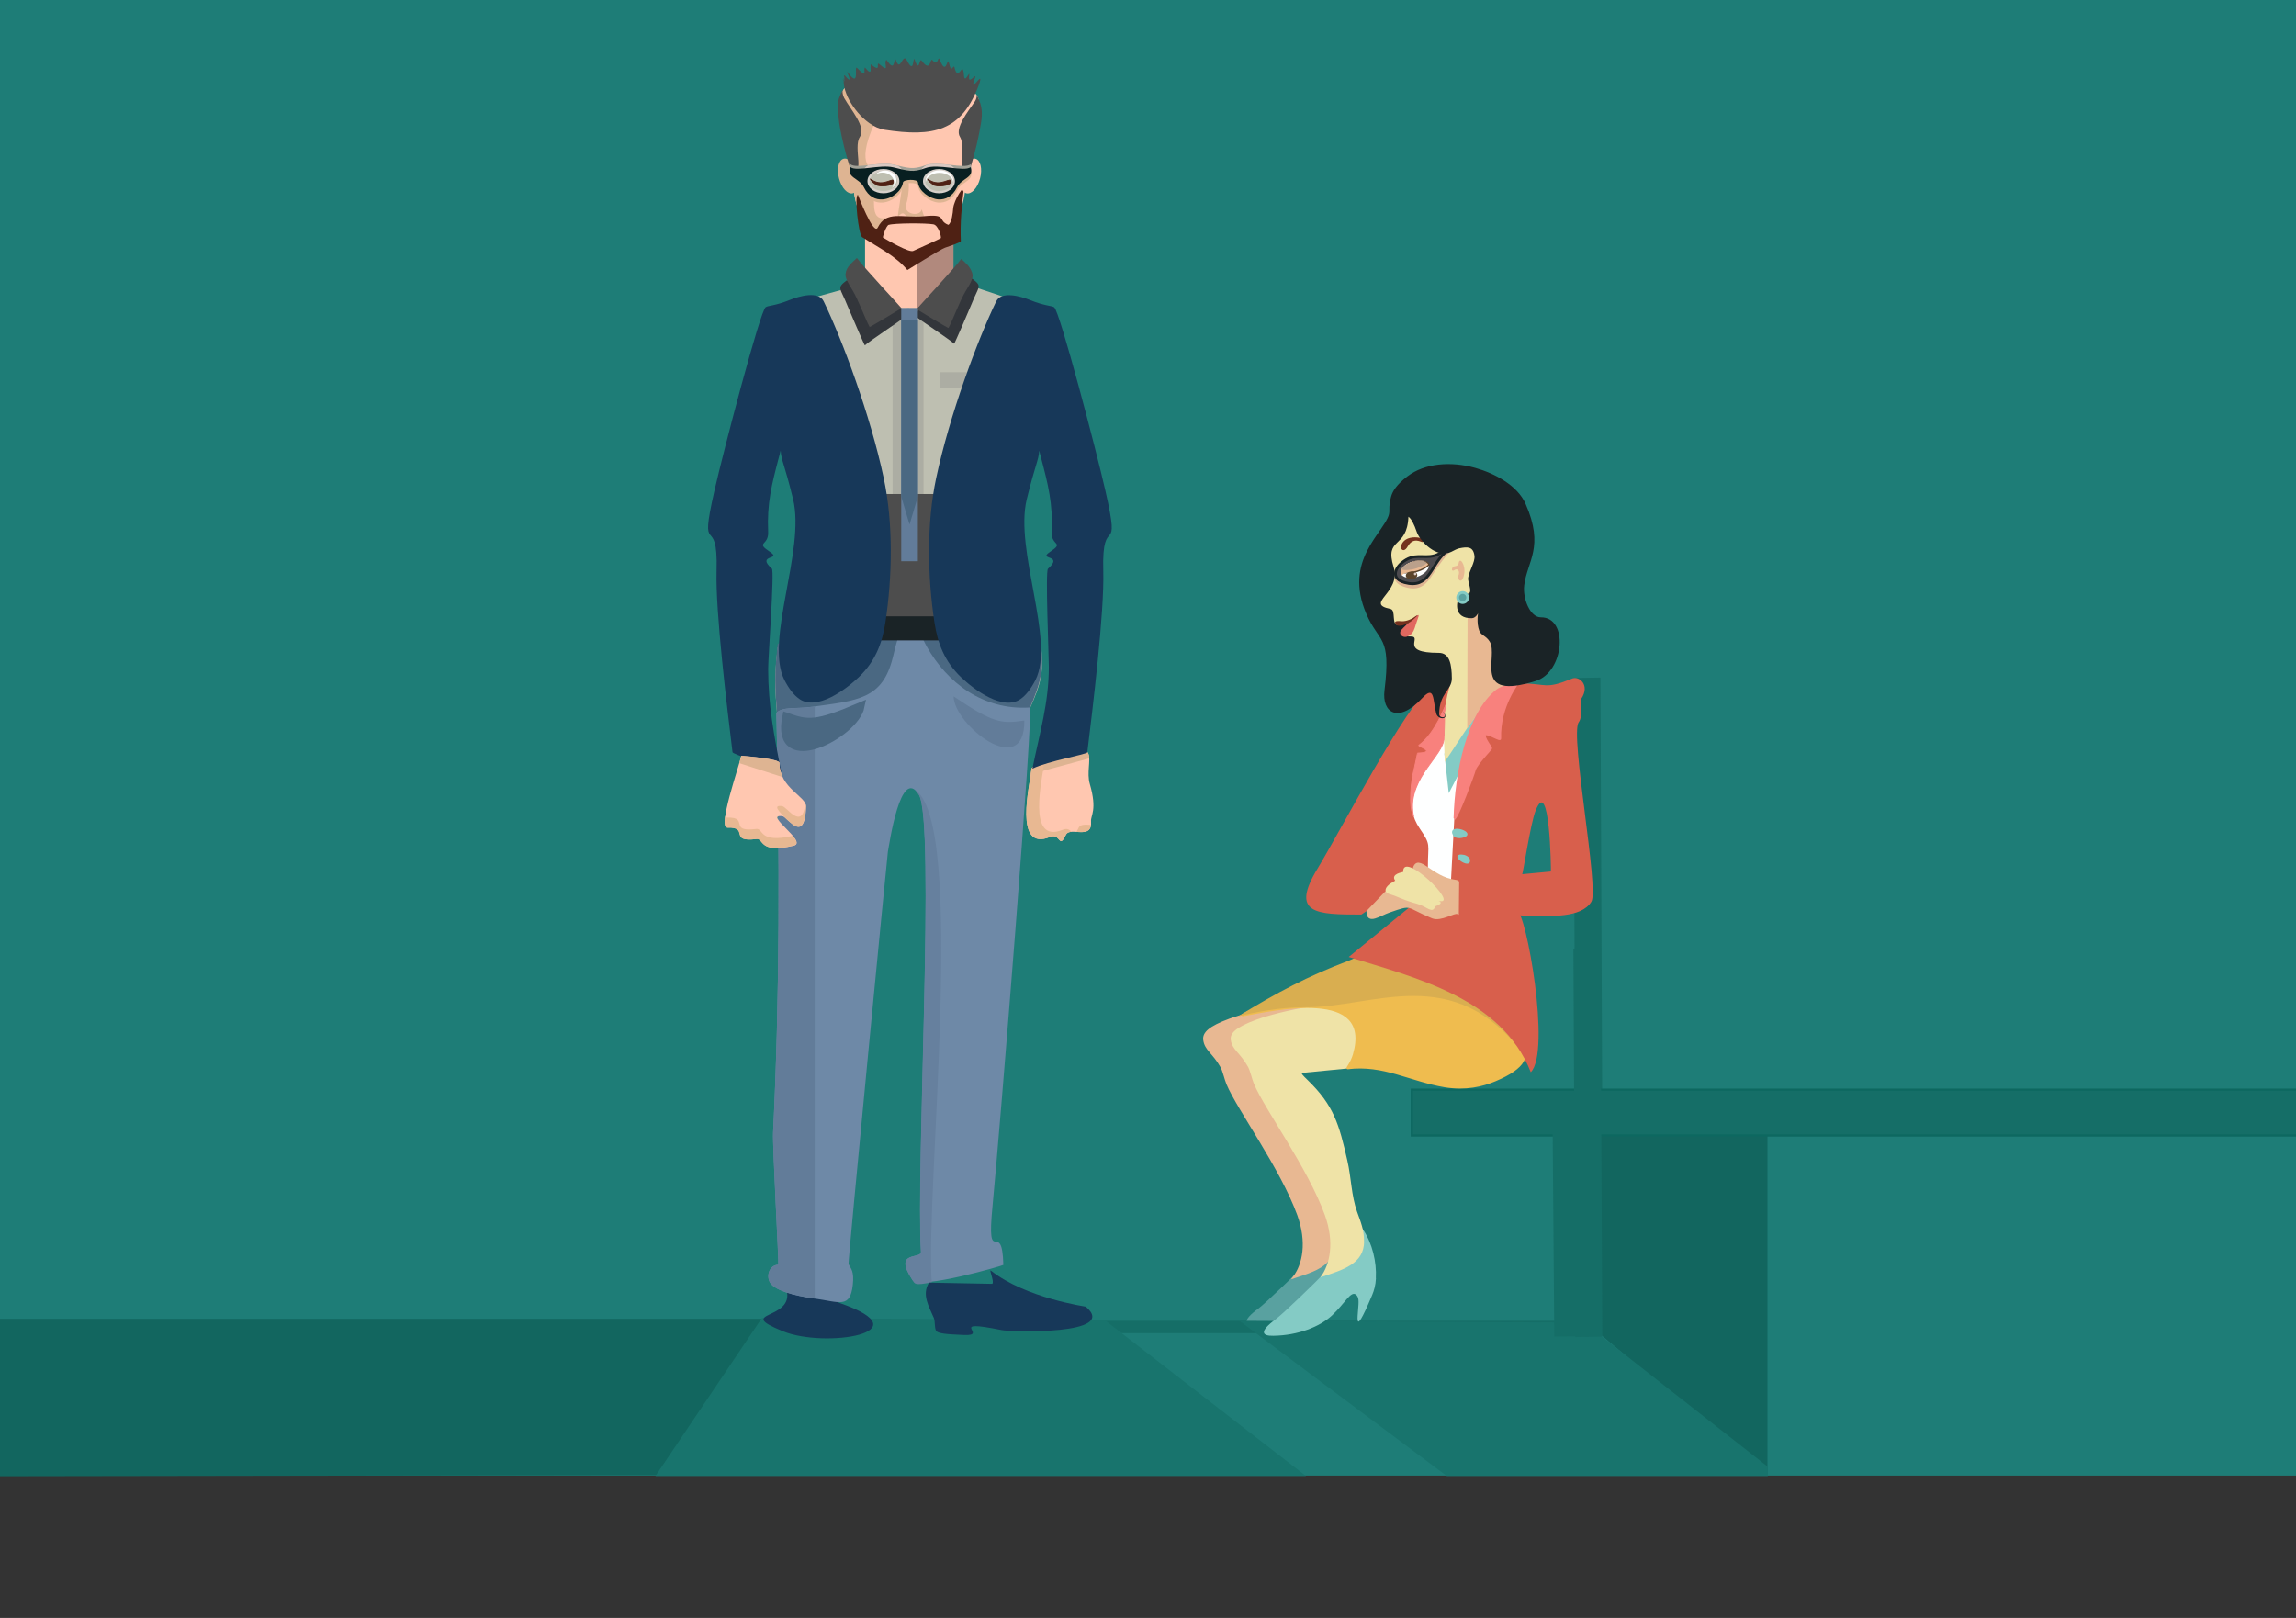 <?xml version="1.0" encoding="UTF-8"?>
<!DOCTYPE svg PUBLIC "-//W3C//DTD SVG 1.1//EN" "http://www.w3.org/Graphics/SVG/1.1/DTD/svg11.dtd">
<!-- Creator: CorelDRAW X6 -->
<svg xmlns="http://www.w3.org/2000/svg" xml:space="preserve" width="210mm" height="148mm" version="1.1" style="shape-rendering:geometricPrecision; text-rendering:geometricPrecision; image-rendering:optimizeQuality; fill-rule:evenodd; clip-rule:evenodd"
viewBox="0 0 21000 14800"
 xmlns:xlink="http://www.w3.org/1999/xlink">
 <rect x="0" y="0" width="21000" height="14800" fill="#333333" stroke="none"/>
 <defs>
  <style type="text/css">
   <![CDATA[
    .str13 {stroke:#4F2114;stroke-width:7.62}
    .str2 {stroke:#F8817D;stroke-width:7.62}
    .str6 {stroke:#0D6860;stroke-width:20}
    .str11 {stroke:#1A2326;stroke-width:20}
    .str10 {stroke:#5B432B;stroke-width:20}
    .str3 {stroke:#75311E;stroke-width:20}
    .str4 {stroke:#84CBC5;stroke-width:20}
    .str12 {stroke:#D6CFC9;stroke-width:20}
    .str8 {stroke:#E1685F;stroke-width:20}
    .str5 {stroke:#E8B892;stroke-width:20}
    .str7 {stroke:#EFBC4F;stroke-width:20}
    .str1 {stroke:#F8817D;stroke-width:20}
    .str0 {stroke:#1A2326;stroke-width:25}
    .str9 {stroke:#84CBC5;stroke-width:25}
    .str14 {stroke:#4A6882;stroke-width:75}
    .fil34 {fill:#081F21}
    .fil13 {fill:#12665F}
    .fil3 {fill:#156E67}
    .fil28 {fill:#173859}
    .fil14 {fill:#18746D}
    .fil11 {fill:#1A2326}
    .fil0 {fill:#1E7D77}
    .fil27 {fill:#33363B}
    .fil23 {fill:#4A6882}
    .fil7 {fill:#4C4A4E}
    .fil21 {fill:#4D4D4D}
    .fil25 {fill:#4F2114}
    .fil12 {fill:#59A1A0}
    .fil19 {fill:#5B432B}
    .fil31 {fill:#627C99}
    .fil30 {fill:#66809E}
    .fil29 {fill:#6E89A7}
    .fil10 {fill:#75311E}
    .fil2 {fill:#84CBC5}
    .fil32 {fill:#A1A197}
    .fil26 {fill:#ACADA3}
    .fil24 {fill:#B1897D}
    .fil18 {fill:#BAA08B}
    .fil22 {fill:#BEBFB1}
    .fil4 {fill:#D85F4C}
    .fil16 {fill:#D9AE50}
    .fil33 {fill:#D9C8C1}
    .fil6 {fill:#DEB492}
    .fil17 {fill:#E1685F}
    .fil8 {fill:#E8B892}
    .fil15 {fill:#EFBC4F}
    .fil5 {fill:#EFE3A7}
    .fil9 {fill:#F8817D}
    .fil1 {fill:#FEFFFF}
    .fil20 {fill:#FFC7B0}
   ]]>
  </style>
 </defs>
 <g id="Слой_x0020_1">
  <g id="_226956752">
   <rect class="fil0" x="-647" y="-2" width="22500" height="13500"/>
   <polygon class="fil1" points="12778,6736 13789,6736 13789,8279 12778,8279 "/>
   <path class="fil2" d="M13898 6232l-627 279 -60 387 40 358 93 -179c55,-106 39,-238 115,-404 83,-181 221,-441 438,-441l1 0z"/>
   <polygon class="fil3" points="14408,10255 14391,6202 14638,6198 14655,10250 "/>
   <path class="fil4" d="M12453 8365l607 -409c0,-9 0,-18 0,-27 0,-214 31,-195 -74,-349 -76,-112 -79,-206 -65,-269 42,-195 176,-391 286,-542l-11 -129 123 -166 -28 -221 -205 32c-222,153 -837,1335 -1034,1658 -254,417 -16,423 400,423l1 -1zm866 -7l-47 -317 38 -711 427 -997 176 -81c238,0 212,60 470,-46 56,-23 166,56 79,188 -9,14 21,152 -23,214 -81,114 189,1524 116,1641 -94,152 -380,129 -547,129 -207,0 -499,-69 -688,-20l-1 0zm602 -361l264 -25c2,-7 -9,-894 -141,-554 -47,121 -116,588 -122,579l-1 0z"/>
   <path class="fil5" d="M12765 4665l920 -50 113 887 38 738c-214,56 -482,530 -622,729 -6,-283 -28,-442 49,-708l-481 -269 -281 -780 264 -546 0 -1z"/>
   <path class="fil6" d="M12832 5364c-114,-42 -82,-129 -8,-180 123,-85 197,-19 305,-38 108,-101 182,-188 175,-148 -1,4 -10,16 -24,34 -11,14 -30,26 -45,44 -60,69 -103,140 -151,209 -55,78 -122,127 -252,79z"/>
   <path class="fil7 str0" d="M12846 5328c-117,-31 -94,-120 -26,-178 114,-97 194,-38 300,-67 18,-5 54,-22 85,-39 12,-7 62,-34 55,-23 -5,8 -26,18 -44,35 -136,123 -142,333 -369,273l-1 -1z"/>
   <polygon class="fil8" points="13793,5548 13423,5548 13420,6663 13504,6549 13706,6424 13793,6062 "/>
   <path class="fil9 str1" d="M13305 7486c11,-418 121,-958 387,-1170 38,-30 155,-66 199,-82 0,2 -182,223 -171,523 1,30 -254,-158 -80,87 1,2 -139,149 -152,199 -13,49 -157,435 -184,443l1 0z"/>
   <path class="fil9 str2" d="M12928 7465c1,-6 -4,-22 -6,-45 -32,-313 283,-511 285,-667 0,-24 9,-155 4,-219 -1,-16 14,-85 12,-90 -1,1 -95,265 -246,373 -15,11 173,65 -12,72 -1,0 -6,30 -13,63 -22,102 -38,164 -45,239 -6,64 -12,183 10,243 5,14 10,25 10,31l1 0z"/>
   <path class="fil10 str3" d="M12868 4992c57,-99 140,-37 145,-43 13,-14 -60,-33 -115,-19 -105,26 -80,149 -30,62z"/>
   <path class="fil11" d="M12882 4727c27,18 53,71 75,136 30,91 188,251 317,185 29,-15 51,-27 72,-32 78,-16 129,-17 140,69 7,57 -50,139 -58,201 -5,40 41,124 6,143 -19,10 -43,-2 -42,-5 -2,11 58,61 10,87 -24,13 -56,-5 -64,-26 -2,-4 -20,48 -6,95 12,40 46,77 131,75 34,-1 59,-47 58,-50 -3,-1 -18,95 9,165 16,43 62,44 96,100 83,137 -169,543 421,359 262,-82 302,-585 46,-582 -96,1 -167,-168 -152,-293 27,-221 187,-349 13,-744 -76,-173 -287,-281 -461,-330 -221,-62 -462,-44 -621,78 -99,76 -136,136 -149,187 -43,161 32,115 -95,297 -41,59 -88,125 -126,201 -72,145 -110,327 -6,570 117,274 230,193 167,703 -25,203 125,308 347,68 113,-121 94,19 126,142 18,67 126,53 67,-11 -3,-4 -6,-6 -7,-7 0,0 2,2 4,5 50,62 -37,60 -37,21 1,-196 117,-221 116,-328 -1,-127 -19,-234 -119,-234 -375,0 -139,-151 -259,-150 -70,1 -79,-17 -68,-40 9,-18 29,-39 47,-60 27,-33 64,-59 57,-55 -60,37 -119,52 -144,52 -74,0 -19,-137 -76,-149 -242,-49 103,-147 30,-382 -87,-279 124,-161 135,-462l0 1z"/>
   <path class="fil2 str4" d="M13302 7641c10,15 42,19 68,14 144,-29 -136,-120 -68,-14z"/>
   <path class="fil2 str4" d="M13390 7830c-144,-27 68,121 44,31 -3,-13 -31,-29 -44,-31z"/>
   <polygon class="fil3" points="-643,12082 14655,12082 14655,12195 -643,12195 "/>
   <path class="fil12" d="M12392 11315c61,238 36,352 2,432 -62,149 -100,99 -119,120 -39,45 -1,-12 -8,-74 -2,-21 -10,-39 -24,-49 -47,-35 -103,84 -218,191 -111,103 -309,183 -538,186 -100,2 -135,-36 24,-152 60,-44 370,-341 429,-408 106,-119 29,-161 216,-161 50,0 61,-229 114,-255 29,-14 119,166 120,170l2 0z"/>
   <path class="fil8 str5" d="M12340 11465l-159 -219c70,297 -92,356 -346,438 89,-117 130,-322 40,-571 -156,-430 -549,-963 -648,-1199 -17,-40 -35,-121 -54,-155 -74,-132 -146,-156 -158,-248 -7,-59 44,-114 235,-184 184,-67 858,-241 976,-43 168,280 38,473 -164,492l-392 38c-17,2 7,26 46,64 243,234 290,409 365,737 37,161 47,317 89,469 35,129 98,255 170,381z"/>
   <polygon class="fil13" points="14562,10269 16166,10269 16166,13486 14650,12217 "/>
   <polygon class="fil14" points="11336,12082 14489,12099 16169,13417 16169,13502 13233,13502 "/>
   <path class="fil2" d="M12585 11692c-3,66 -18,114 -34,153 -197,468 -116,136 -126,46 -2,-21 -10,-39 -24,-49 -47,-35 -103,84 -218,191 -111,103 -309,183 -538,186 -100,2 -134,-36 24,-152 60,-44 370,-341 429,-408 106,-120 29,-161 216,-161 50,0 71,-247 124,-273 8,-4 19,7 31,26 83,123 123,294 115,441l1 0z"/>
   <path class="fil5" d="M12477 11357c-3,201 -182,257 -400,327 89,-117 130,-322 40,-571 -156,-430 -549,-963 -648,-1199 -17,-40 -35,-121 -54,-155 -74,-132 -146,-156 -158,-248 -7,-59 44,-114 235,-184 184,-67 858,-241 976,-43 168,280 38,473 -164,492l-392 38c-17,2 7,26 46,64 243,234 290,409 365,737 37,161 36,320 89,469 34,95 66,169 64,273l1 0z"/>
   <polygon class="fil3 str6" points="12913,9968 21857,9968 21857,10387 12913,10387 "/>
   <path class="fil15 str7" d="M13509 9026l-806 -312 -268 103c-391,124 -710,274 -1075,471 291,-53 1205,-265 1024,360 -22,75 -66,124 -58,123 332,-41 567,111 889,165 190,31 343,-5 461,-55 554,-233 144,-444 -167,-853l0 -2z"/>
   <path class="fil16" d="M13427 8936l-822 -268 -262 117c-384,145 -663,294 -1017,511 138,-33 381,-84 612,-82 623,5 1357,-426 2003,436 176,-199 -243,-396 -514,-714z"/>
   <path class="fil4" d="M13876 8333l-993 -27 -547 448c597,186 1399,374 1665,1054 188,-188 -45,-1474 -125,-1474l0 -1z"/>
   <path class="fil8 str5" d="M12958 8043l-28 -93c40,-146 159,81 382,108 13,2 28,5 24,16l0 0 -3 278c-32,-16 -153,71 -232,39 -250,-103 -173,-130 -395,-53 -88,30 -198,115 -198,0l295 -308 156 13 -1 0z"/>
   <path class="fil5" d="M12674 8136c7,-44 88,-78 87,-80 -46,-64 73,-78 73,-80 -8,-203 512,303 333,266 -41,-8 69,11 -39,48 -26,76 -78,1 -165,-22 -72,-19 -140,-45 -207,-74 -33,-14 -89,-16 -83,-59l1 1z"/>
   <path class="fil17 str8" d="M12964 5635c-2,0 -141,128 -146,144 -9,25 21,43 45,36 37,-11 56,-39 67,-74 11,-36 23,-70 35,-105l-1 -1z"/>
   <path class="fil10" d="M12764 5687c11,-10 47,-4 63,-4 39,0 88,-20 119,-45 4,-3 13,-8 17,-9 11,-3 5,-1 1,3 -9,8 -41,42 -67,58 -41,25 -99,46 -126,26 -12,-9 -13,-24 -8,-29l1 0z"/>
   <path class="fil1" d="M12919 5138c-71,22 -119,70 -107,107 12,37 78,54 149,32 71,-22 118,-79 107,-113 -11,-34 -79,-49 -149,-26z"/>
   <path class="fil8" d="M12919 5138c-58,18 -95,51 -106,81 -2,4 -4,14 -2,23 2,10 8,17 8,18 4,6 5,3 9,-3 15,-24 85,-16 130,-30 48,-15 88,-37 111,-60 0,-1 0,-1 -1,-2 -11,-34 -83,-47 -149,-26l0 -1z"/>
   <path class="fil18" d="M12919 5138c-49,15 -87,43 -102,71 31,10 83,7 138,-10 42,-13 78,-32 101,-51 -24,-21 -80,-28 -138,-10l1 0z"/>
   <path class="fil12 str9" d="M13378 5420c25,0 46,21 46,46 0,25 -21,46 -46,46 -25,0 -46,-21 -46,-46 0,-25 21,-46 46,-46z"/>
   <path class="fil19 str10" d="M12908 5237c23,-2 43,7 45,22 1,14 -16,27 -40,30 -23,2 -43,-7 -45,-22 -1,-14 16,-27 40,-30z"/>
   <path class="fil20" d="M8318 882c157,0 524,-159 620,-5 78,127 -101,550 -101,731 0,401 -232,726 -519,726 -286,0 -519,-325 -519,-726 0,-166 -161,-649 -94,-771 95,-174 445,46 613,46l0 -1z"/>
   <path class="fil6" d="M8353 2331c-2,0 -4,0 -5,0l-243 -63c-180,-114 -306,-367 -306,-662 0,-166 -161,-649 -94,-771 36,-65 108,-75 192,-62l101 357c-186,408 0,414 0,445 0,69 18,53 23,73 123,43 -40,28 -40,75 0,43 13,57 13,145 0,221 166,76 166,142 0,177 92,84 92,162 -16,-1 -36,122 102,159l-1 0z"/>
   <path class="fil21" d="M7727 740l-4 -44c-36,116 79,325 228,430 45,32 92,54 140,61 443,68 705,16 862,-412 60,-165 -100,113 -37,-57 27,-73 -69,78 -51,-30 9,-55 -42,85 -48,4 -12,-164 -51,84 -89,-83 -15,-7 -27,63 -48,-31 -16,-76 -22,128 -82,-26 -24,-62 -12,69 -70,-2 -22,-27 -14,121 -97,6 -27,-38 -18,127 -68,-17 -15,-3 -2,141 -69,12 -40,-75 -60,126 -102,-8 -21,0 -5,125 -84,4 -31,27 36,127 -60,44 -50,-44 27,88 -81,-2 -17,8 26,127 -56,28 -18,26 29,109 -71,5 -33,-35 30,197 -82,44 -38,-52 64,134 -26,30 -34,-40 19,104 -31,19 12,14 4,25 27,25l-1 0z"/>
   <path class="fil6" d="M7716 1452c47,-12 103,48 126,136 23,87 4,168 -42,180 -47,12 -103,-48 -126,-136 -23,-87 -4,-168 42,-180z"/>
   <path class="fil21" d="M7707 818c-2,19 -2,48 14,78 60,108 205,267 144,356 -67,99 59,382 -91,278 -3,-2 -105,-333 -107,-507 0,-21 -5,-66 1,-100 9,-50 42,-98 38,-106l1 1z"/>
   <path class="fil22" d="M7297 2762l405 -112 1216 -23 401 135 2 2101 198 1020c27,256 15,348 -113,628l-2297 44c-22,-273 -27,-360 4,-632l183 -148 0 -3012 1 -1z"/>
   <path class="fil23" d="M9491 5700l28 151c27,268 15,365 -113,658l-2297 46c-22,-287 -27,-377 4,-662l183 -155 0 -37 2194 0 1 -1z"/>
   <polygon class="fil20" points="7912,2149 8701,2149 8701,2825 7912,2825 "/>
   <polygon class="fil24" points="8390,2149 8721,2149 8721,2825 8390,2825 "/>
   <path class="fil6" d="M8332 1626l1 2 -3 -1 2 -1zm97 286l23 67 -157 7c-40,-63 -55,-23 -84,-7l48 -321 50 -21 -8 7c25,22 4,179 -10,214 -44,106 132,131 139,55l-1 -1z"/>
   <path class="fil25" d="M7847 1782c-35,7 6,366 38,387 140,89 309,173 414,301 1,1 306,-192 344,-204 24,-8 145,-48 145,-60 -7,-164 7,-312 27,-474 5,-43 -90,93 -97,175 -3,38 -12,129 -44,150 -105,-41 -2,-101 -225,-79 -200,19 -342,-56 -421,104 -38,77 -181,-299 -181,-299l0 -1z"/>
   <polygon class="fil26" points="8295,2818 8447,2818 8447,5674 8295,5674 "/>
   <polygon class="fil26" points="8164,2818 8317,2818 8317,5696 8164,5696 "/>
   <path class="fil27" d="M8243 2820l-498 -256c-97,74 -60,64 8,237 15,36 154,360 157,358 48,-43 339,-236 339,-240 0,-18 12,-101 -6,-100l0 1z"/>
   <path class="fil21" d="M7837 2359c61,85 406,454 408,460 -2,2 -289,176 -291,172 -37,-66 -106,-254 -156,-335 -47,-76 -69,-116 -64,-154 8,-63 63,-102 104,-143l-1 0z"/>
   <polygon class="fil21" points="7841,4519 9000,4519 9000,5822 7841,5822 "/>
   <polygon class="fil13" points="-631,12064 7339,12064 7339,13492 -634,13505 "/>
   <polygon class="fil14" points="6969,12056 10105,12076 11945,13502 5995,13502 "/>
   <path class="fil28" d="M7630 11833l-436 -35c77,284 -484,194 -35,379 385,159 1303,13 523,-257 -46,-16 -100,-55 -52,-87z"/>
   <path class="fil29" d="M7101 6521c31,1260 31,2605 -30,3842 -6,117 54,1207 48,1207 -66,-1 -111,75 -83,149 32,84 229,134 417,160 225,31 323,94 347,-126 14,-126 -18,-149 -39,-189 -7,-14 355,-3751 360,-3774 13,-64 115,-790 284,-520 151,242 -28,3440 19,4180 5,75 -261,-18 -78,259 60,91 831,-132 831,-138 -11,-442 -157,53 -99,-538 65,-663 380,-4563 341,-4561 -427,27 -758,-227 -944,-560 -43,-77 -104,-258 -210,-186 -35,24 -67,157 -99,288 -94,382 -320,394 -734,451 -151,21 -269,-4 -331,55l0 1z"/>
   <path class="fil30" d="M8364 7223c13,10 26,25 40,47 151,242 -28,3440 19,4180 5,75 -261,-18 -78,259 24,37 18,52 177,21 -61,-818 322,-4232 -159,-4508l1 1z"/>
   <path class="fil31" d="M7101 6521c31,1260 31,2605 -30,3842 -6,117 54,1207 48,1207 -66,-1 -111,75 -83,149 32,84 229,134 416,160l0 -5416 -21 3c-151,21 -269,-4 -331,55l1 0z"/>
   <polygon class="fil11 str11" points="7910,5648 8730,5648 8730,5848 7910,5848 "/>
   <path class="fil28" d="M7145 7061c-146,-71 -442,-161 -445,-180 -49,-401 -157,-1286 -146,-1660 16,-552 -167,-84 -20,-730 84,-371 418,-1644 469,-1681 23,-16 84,-11 220,-66 90,-37 264,-84 310,11 171,352 428,1044 550,1619 88,415 79,901 15,1320 -29,188 -90,354 -244,501 -116,111 -383,312 -544,198 -48,-34 -93,-90 -136,-174 -182,-362 194,-1185 80,-1653 -80,-326 -108,-352 -114,-445 -5,20 -10,43 -18,70 -63,240 -108,414 -96,675 6,130 -121,90 16,182 116,77 -132,20 18,154 25,22 -34,809 -34,915 0,331 54,618 120,943l-1 1z"/>
   <path class="fil20" d="M8922 1452c-47,-12 -103,48 -126,136 -23,87 -4,168 42,180 47,12 103,-48 126,-136 23,-87 4,-168 -42,-180z"/>
   <path class="fil21" d="M8934 867c0,18 -4,42 -19,63 -59,87 -185,242 -135,322 64,101 -55,384 96,280 2,-1 52,-167 82,-326 21,-111 40,-195 -6,-299 -9,-21 -18,-41 -18,-40z"/>
   <path class="fil32" d="M7779 1503c57,44 269,-27 392,2 133,31 177,50 292,7 118,-45 353,38 414,-9 37,100 -81,98 -124,185 -43,86 -108,114 -171,110 -77,-6 -177,-73 -186,-155 -4,-34 -134,-29 -137,0 -9,73 -95,148 -186,155 -63,5 -129,-24 -171,-110 -43,-88 -161,-85 -124,-185l1 0z"/>
   <path class="fil33" d="M8473 1509c59,-18 141,-9 218,0 48,29 80,76 80,129 0,10 -1,19 -3,29 -5,7 -10,14 -14,23 -16,32 -35,57 -57,74 -32,20 -72,33 -115,33 -10,0 -20,-1 -29,-2 -71,-18 -149,-78 -156,-150 0,-3 -1,-5 -3,-7 0,-53 31,-100 79,-128l0 -1z"/>
   <path class="fil33" d="M7943 1511c77,-9 165,-20 228,-5 15,4 29,7 42,10 39,27 64,66 64,109 0,1 0,3 0,4 -10,4 -17,9 -18,15 -4,33 -24,67 -53,94 -35,22 -81,36 -132,36 -60,0 -114,-19 -151,-50 -7,-10 -14,-22 -21,-35 -7,-15 -17,-27 -28,-38 -2,-9 -3,-17 -3,-27 0,-45 28,-86 71,-114l1 1z"/>
   <path class="fil6" d="M7779 1558c57,44 269,-27 392,2 133,31 177,50 292,7 118,-45 353,38 414,-9 37,100 -81,98 -124,185 -43,86 -108,114 -171,110 -77,-6 -177,-73 -186,-155 -4,-34 -134,-29 -137,0 -9,73 -95,148 -186,155 -63,5 -129,-24 -171,-110 -43,-88 -161,-85 -124,-185l1 0z"/>
   <path class="fil34" d="M7779 1529c57,44 269,-27 392,2 133,31 177,50 292,7 118,-45 353,38 414,-9 37,100 -81,98 -124,185 -43,86 -108,114 -171,110 -77,-6 -177,-73 -186,-155 -4,-34 -134,-29 -137,0 -9,73 -95,148 -186,155 -63,5 -129,-24 -171,-110 -43,-88 -161,-85 -124,-185l1 0z"/>
   <path class="fil22 str12" d="M8080 1556c75,0 136,45 136,101 0,56 -61,101 -136,101 -75,0 -136,-45 -136,-101 0,-56 61,-101 136,-101z"/>
   <path class="fil22 str12" d="M8588 1556c75,0 136,45 136,101 0,56 -61,101 -136,101 -75,0 -136,-45 -136,-101 0,-56 61,-101 136,-101z"/>
   <path class="fil25 str13" d="M7971 1644c114,78 210,-41 201,23 -5,35 -131,44 -158,23 -11,-9 -36,-25 -47,-41 -13,-18 -15,-18 5,-5l-1 0z"/>
   <path class="fil25 str13" d="M8494 1644c114,78 210,-41 201,23 -5,35 -131,44 -158,23 -11,-9 -36,-25 -47,-41 -13,-18 -14,-18 5,-5l-1 0z"/>
   <path class="fil20" d="M8129 2056c-25,8 -58,114 -53,117 43,25 240,141 277,122 16,-8 247,-110 252,-117 7,-10 -22,-118 -68,-126 -72,-13 -362,-11 -408,5l0 -1z"/>
   <path class="fil27" d="M8409 2808l483 -259c97,74 60,64 -8,237 -14,37 -154,360 -157,358 -48,-43 -339,-236 -339,-240 0,-18 4,-98 22,-97l-1 1z"/>
   <path class="fil21" d="M8792 2368c-61,85 -406,454 -408,460 2,2 289,176 291,172 37,-66 106,-254 156,-335 54,-88 75,-128 60,-171 -20,-57 -57,-88 -100,-126l1 0z"/>
   <polygon class="fil31" points="8243,2818 8395,2818 8395,5134 8243,5134 "/>
   <path class="fil28" d="M9077 11744l-580 -11c-69,112 0,218 44,323 13,31 5,82 19,114 14,31 106,35 257,42 236,10 -172,-150 344,-45 81,17 1081,48 770,-214 -3,-2 -549,-78 -868,-330 -21,-17 34,103 13,120l1 1z"/>
   <path class="fil20" d="M6780 6913c-23,108 -221,661 -124,658 204,-6 5,136 264,104 69,-9 18,137 339,61 136,-32 -283,-293 -103,-270 47,6 203,265 217,-86 4,-95 -244,-169 -244,-401 0,-36 -299,-61 -349,-65l0 -1z"/>
   <path class="fil6" d="M6780 6913c-3,15 -10,39 -18,68l397 128c-18,-37 -30,-80 -30,-131 0,-36 -299,-61 -349,-65z"/>
   <path class="fil20" d="M9434 7039c-13,135 -168,756 170,617 97,-40 80,118 145,-20 36,-77 244,53 230,-122 -5,-56 59,-101 -11,-342 -60,-205 163,-462 -414,-205 -38,17 -116,37 -120,72z"/>
   <path class="fil6" d="M9434 7039c-1,11 -3,26 -6,43l535 -145c-4,-93 -63,-124 -409,30 -38,17 -116,37 -120,72z"/>
   <path class="fil8" d="M9434 7039c-13,135 -168,756 170,617 97,-40 80,118 145,-20 9,-18 27,-25 50,-27 -15,-17 -36,-36 -78,-19 -338,139 -183,-482 -170,-617 0,-2 1,-4 1,-6 -39,17 -116,37 -119,71l1 1zm411 571c60,3 126,10 133,-64 -48,-3 -96,-8 -112,25 -8,18 -15,30 -21,39z"/>
   <polygon class="fil26" points="8595,3405 9048,3405 9048,3553 8595,3553 "/>
   <path class="fil28" d="M9444 7031c146,-71 499,-130 501,-149 49,-401 157,-1286 146,-1660 -16,-552 167,-84 20,-730 -84,-371 -418,-1644 -469,-1681 -23,-16 -84,-11 -220,-66 -90,-37 -264,-84 -310,11 -171,352 -428,1044 -550,1619 -88,415 -79,901 -15,1320 29,188 90,354 244,501 116,111 383,312 544,198 48,-34 93,-90 136,-174 182,-362 -194,-1185 -80,-1653 80,-326 108,-352 114,-445 5,20 10,43 18,70 63,240 108,414 96,675 -6,130 121,90 -16,182 -116,77 132,20 -18,154 -25,22 8,792 8,897 0,331 -84,605 -150,930l1 1z"/>
   <path class="fil31" d="M9369 6591c-206,30 -280,28 -647,-221 2,260 652,774 647,221z"/>
   <path class="fil23 str14" d="M7193 6557c196,69 270,80 677,-94 -51,255 -787,636 -677,94z"/>
   <polygon class="fil3" points="14408,12231 14391,8677 14638,8673 14655,12227 "/>
   <polygon class="fil3" points="14216,12226 14199,10082 14446,10080 14464,12224 "/>
   <path class="fil8" d="M6632 7461c-9,66 -6,110 22,110 204,-6 5,136 264,104 69,-9 18,137 339,61 46,-11 29,-47 -7,-90 -314,72 -264,-71 -333,-63 -259,32 -60,-109 -264,-104 -11,0 -18,-6 -22,-18l1 0zm562 32c65,58 166,167 177,-114 0,-9 -1,-17 -5,-26 -30,250 -168,26 -212,21 -92,-12 -27,51 40,119z"/>
   <path class="fil8" d="M13339 5267c-14,34 35,88 53,-17 15,-83 -42,-162 -51,-97 -2,13 -9,19 -19,23 -12,5 -30,4 -35,13 -17,30 1,37 14,27 29,-22 56,6 38,50l0 1z"/>
   <path class="fil19" d="M12962 5126c-27,5 -40,9 -56,17 5,-2 10,-4 14,-5l0 0 1 0c34,-11 68,-12 94,-7 24,5 42,21 48,34 -11,10 -25,20 -43,30 -18,10 -40,19 -63,26 -16,5 -63,13 -93,19 -12,2 -24,7 -29,11 11,-5 22,-6 28,-6 27,-2 68,-6 81,-7 6,-1 12,-3 17,-5 24,-7 46,-17 65,-27 20,-11 36,-22 48,-34l3 -3 -1 -3 0 -1 0 0 0 -1 0 0 0 0 0 0c-11,-36 -82,-42 -113,-37l-1 -1z"/>
   <path class="fil33" d="M12942 5238c6,-1 12,4 13,11 1,6 -4,12 -10,13 -6,1 -12,-4 -13,-11 -1,-6 4,-12 10,-13z"/>
   <path class="fil1" d="M8093 1560c58,0 106,40 106,89 0,29 -17,55 -42,71 13,-15 20,-33 20,-52 0,-49 -47,-89 -106,-89 -24,0 -46,7 -63,18 19,-22 50,-36 85,-36l0 -1z"/>
   <path class="fil1" d="M8719 1665c1,-4 1,-8 1,-11 0,-53 -57,-96 -127,-96 -70,0 -127,43 -127,96 0,4 0,8 1,11 8,-48 61,-84 126,-84 65,0 119,37 126,84z"/>
   <polygon class="fil23" points="8243,2929 8395,2929 8395,4543 8319,4798 8243,4543 "/>
  </g>
 </g>
</svg>
